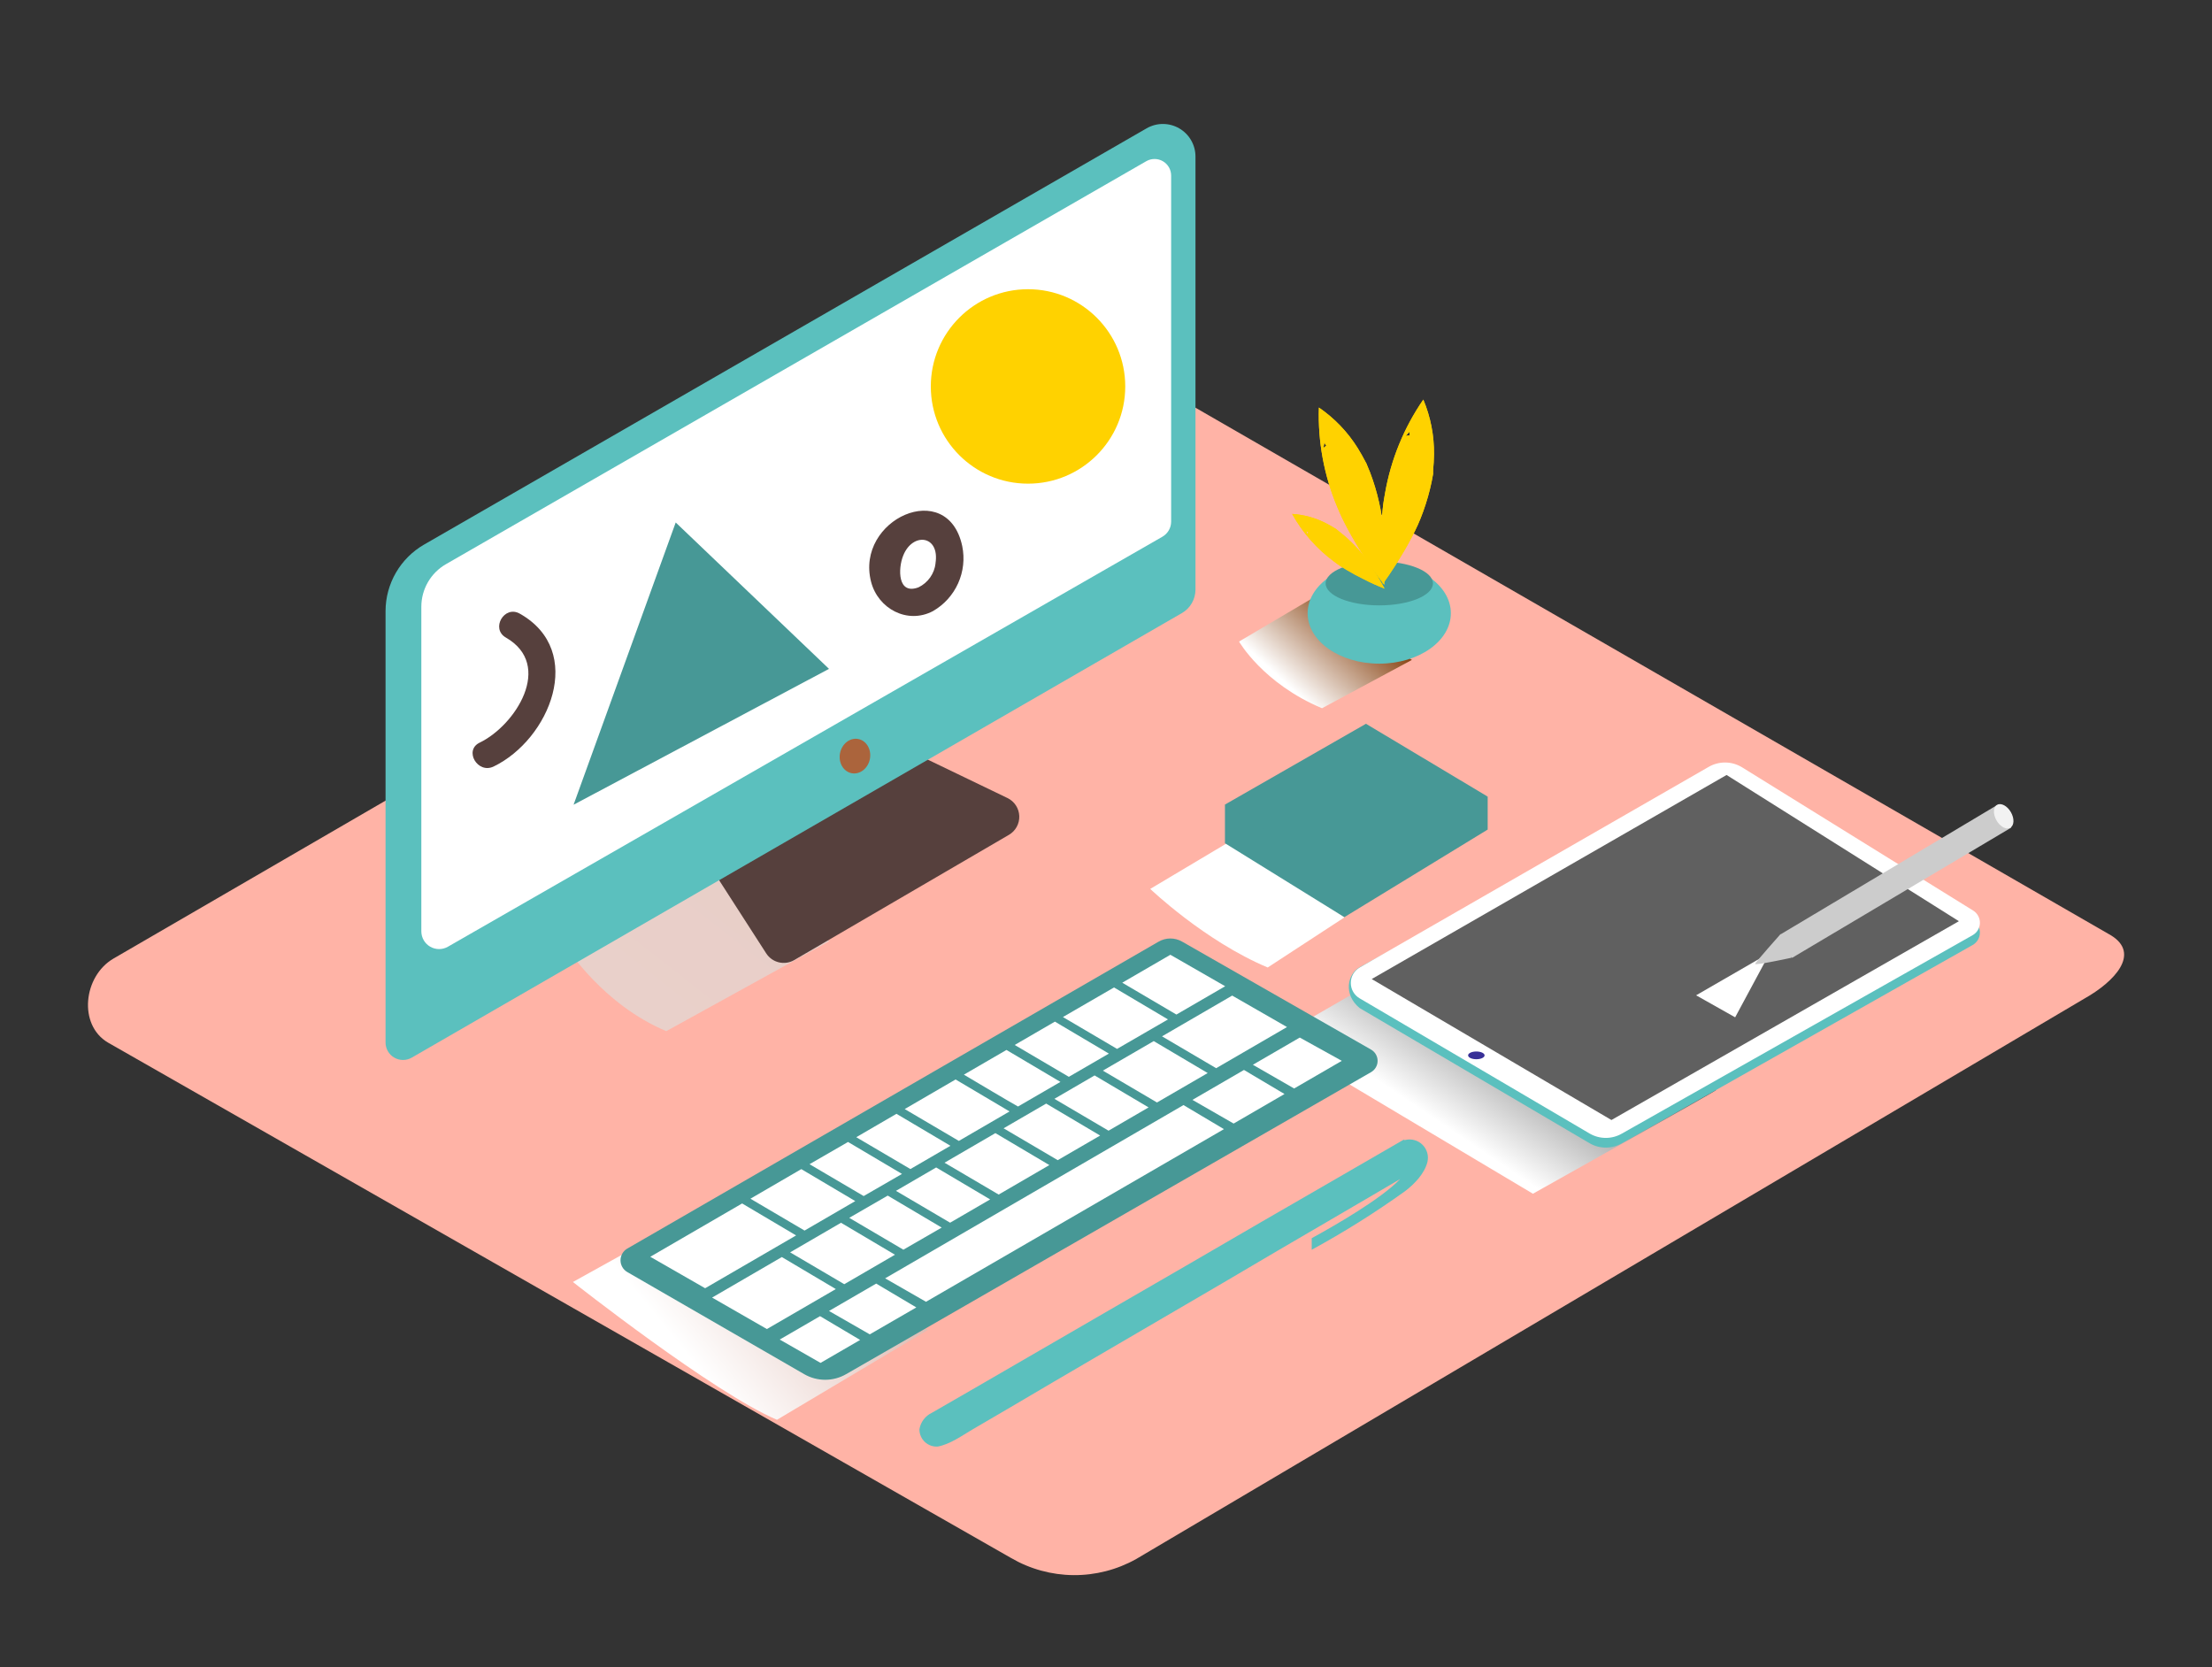 <svg width="406" height="306" viewBox="0 0 406 306" fill="none" xmlns="http://www.w3.org/2000/svg">
<rect x="0" y="0" width="406" height="306" fill="#333333" stroke="none"/>
<path d="M208.532 286.148L382.604 183.267C388.146 180.151 392.896 175.046 387.497 171.696L212.805 71.018C210.186 69.394 206.208 68.329 203.538 69.882L20.838 175.929C15.296 179.146 14.302 188.109 19.823 191.357L185.593 285.965C189.071 287.987 193.016 289.067 197.038 289.099C201.061 289.131 205.022 288.114 208.532 286.148V286.148Z" fill="#FFB3A6"/>
<path style="mix-blend-mode:multiply" d="M132.823 219.939L105.154 235.296C105.154 235.296 131.006 255.677 142.608 260.59L170.307 244.096" fill="url(#paint0_linear)"/>
<path style="mix-blend-mode:multiply" d="M131.696 158.542L104.027 173.899C104.027 173.899 110.655 184.384 122.297 189.256L152.199 172.762" fill="url(#paint1_linear)"/>
<path style="mix-blend-mode:multiply" d="M281.358 219.097C281.358 219.097 314.802 200.37 315.005 200.055L263.048 173.899L233.826 190.768L281.358 219.097Z" fill="url(#paint2_linear)"/>
<path d="M319.725 142.627L362.152 168.925C362.541 169.166 362.861 169.503 363.079 169.905C363.298 170.306 363.408 170.758 363.399 171.215C363.39 171.672 363.261 172.119 363.027 172.511C362.792 172.903 362.459 173.228 362.061 173.452L297.669 209.84C296.774 210.356 295.759 210.627 294.726 210.627C293.693 210.627 292.677 210.356 291.782 209.84L249.548 185.013C246.503 182.496 247.335 178.761 249.548 177.543L313.564 142.546C314.502 141.999 315.571 141.719 316.656 141.733C317.741 141.747 318.802 142.056 319.725 142.627V142.627Z" fill="#5BC0BE"/>
<path d="M319.725 140.82L362.152 167.119C362.541 167.359 362.861 167.696 363.079 168.098C363.298 168.499 363.408 168.951 363.399 169.408C363.39 169.865 363.261 170.312 363.027 170.704C362.792 171.097 362.459 171.421 362.061 171.645L297.679 208.064C296.784 208.579 295.769 208.851 294.736 208.851C293.703 208.851 292.688 208.579 291.792 208.064L249.558 183.237C249.063 182.949 248.652 182.537 248.366 182.041C248.081 181.545 247.93 180.983 247.93 180.41C247.93 179.838 248.081 179.275 248.366 178.779C248.652 178.283 249.063 177.871 249.558 177.583L313.574 140.779C314.507 140.229 315.572 139.942 316.655 139.95C317.739 139.957 318.799 140.258 319.725 140.82Z" fill="white"/>
<path d="M316.903 142.241L359.543 169.078L295.771 205.567L251.771 179.694L316.903 142.241Z" fill="#606060"/>
<path d="M270.975 194.412C271.81 194.412 272.487 194.094 272.487 193.701C272.487 193.309 271.81 192.991 270.975 192.991C270.139 192.991 269.462 193.309 269.462 193.701C269.462 194.094 270.139 194.412 270.975 194.412Z" fill="#383097"/>
<path style="mix-blend-mode:multiply" d="M318.477 186.718C318.477 186.718 324.029 176.396 324.059 176.345L323.105 175.868L311.311 182.679L318.477 186.718Z" fill="url(#paint3_linear)"/>
<path d="M368.344 148.646C368.329 148.572 368.329 148.496 368.344 148.422C367.765 148.119 367.141 147.91 366.496 147.803L326.911 171.432C326.911 171.432 324.536 173.29 328.941 175.797L369.125 151.914C369.087 150.783 368.821 149.672 368.344 148.646V148.646Z" fill="#CCCCCC"/>
<path d="M326.83 171.422C326.83 171.422 322.222 176.578 322.141 176.913C322.06 177.248 328.809 175.787 328.809 175.787" fill="#CCCCCC"/>
<path d="M368.98 151.922C369.708 151.502 369.755 150.22 369.086 149.06C368.416 147.9 367.282 147.3 366.554 147.72C365.826 148.141 365.779 149.422 366.449 150.582C367.118 151.743 368.252 152.342 368.98 151.922Z" fill="#F2F2F2"/>
<path d="M168.297 138.465L184.923 146.474C185.548 146.776 186.079 147.242 186.459 147.822C186.839 148.403 187.054 149.076 187.081 149.769C187.108 150.463 186.946 151.15 186.613 151.759C186.279 152.367 185.786 152.873 185.187 153.223L145.774 176.213C144.922 176.71 143.912 176.858 142.953 176.627C141.994 176.396 141.161 175.804 140.628 174.975L131.057 160.105" fill="#56403D"/>
<path d="M77.83 99.956L210.45 23.557C211.36 23.031 212.392 22.753 213.443 22.753C214.494 22.753 215.526 23.03 216.436 23.556C217.346 24.082 218.101 24.838 218.626 25.749C219.15 26.66 219.425 27.693 219.423 28.744V108.218C219.422 109.091 219.192 109.948 218.756 110.703C218.319 111.458 217.692 112.086 216.936 112.522L75.577 194.118C75.089 194.399 74.536 194.548 73.972 194.547C73.409 194.547 72.856 194.399 72.368 194.117C71.88 193.835 71.476 193.43 71.194 192.941C70.913 192.453 70.765 191.9 70.766 191.337V112.167C70.769 109.691 71.424 107.259 72.664 105.116C73.904 102.973 75.686 101.193 77.83 99.956Z" fill="#5BC0BE"/>
<path d="M210.43 29.566L81.85 103.549C80.476 104.34 79.335 105.479 78.543 106.851C77.749 108.223 77.332 109.78 77.333 111.365V170.945C77.335 171.515 77.485 172.074 77.771 172.567C78.056 173.061 78.465 173.47 78.958 173.756C79.451 174.041 80.01 174.193 80.58 174.195C81.15 174.197 81.71 174.049 82.205 173.767L213.343 98.515C213.833 98.234 214.24 97.829 214.524 97.341C214.807 96.853 214.956 96.298 214.957 95.734V32.215C214.955 31.685 214.815 31.165 214.551 30.706C214.286 30.247 213.907 29.865 213.45 29.598C212.993 29.33 212.474 29.187 211.944 29.181C211.415 29.175 210.893 29.308 210.43 29.566V29.566Z" fill="white"/>
<path d="M159.663 139.304C159.996 137.57 159.04 135.928 157.526 135.637C156.012 135.345 154.515 136.514 154.181 138.248C153.847 139.982 154.803 141.624 156.317 141.916C157.831 142.207 159.329 141.038 159.663 139.304Z" fill="#AB643C"/>
<path d="M216.967 172.823L251.659 192.646C252.022 192.855 252.323 193.156 252.532 193.519C252.741 193.882 252.852 194.293 252.852 194.711C252.852 195.13 252.741 195.541 252.532 195.904C252.323 196.267 252.022 196.568 251.659 196.777L155.295 252.216C154.127 252.89 152.802 253.244 151.453 253.244C150.105 253.244 148.78 252.89 147.612 252.216L115.132 233.469C114.754 233.251 114.441 232.937 114.224 232.559C114.006 232.182 113.891 231.753 113.891 231.317C113.891 230.882 114.006 230.453 114.224 230.076C114.441 229.698 114.754 229.384 115.132 229.166L212.633 172.843C213.289 172.458 214.036 172.253 214.797 172.249C215.558 172.246 216.307 172.444 216.967 172.823V172.823Z" fill="#479896"/>
<path d="M164.542 204.43L174.448 210.297L167.099 214.57C165.069 213.362 159.081 209.85 157.163 208.723L164.542 204.43Z" fill="white"/>
<path d="M175.392 198.127L185.299 203.994L175.991 209.404C174.367 208.46 168.368 204.917 166.054 203.557L175.392 198.127Z" fill="white"/>
<path d="M214.815 175.239L224.873 181.014L215.921 186.211C214.5 185.389 208.43 181.806 205.984 180.364L214.815 175.239Z" fill="white"/>
<path d="M193.621 187.51L203.528 193.377L196.179 197.64C194.444 196.625 188.465 193.103 186.242 191.793L193.621 187.51Z" fill="white"/>
<path d="M204.472 181.237L214.378 187.104L205.03 192.514C203.934 191.885 197.702 188.21 195.093 186.668L204.472 181.237Z" fill="white"/>
<path d="M155.65 209.596L165.557 215.463L158.523 219.523C156.412 218.285 150.464 214.783 148.586 213.677L155.65 209.596Z" fill="white"/>
<path d="M184.73 192.707L194.636 198.573L186.851 203.09C185.024 202.075 179.066 198.513 176.915 197.244L184.73 192.707Z" fill="white"/>
<path d="M147.074 214.58L156.98 220.447L147.672 225.857C145.724 224.72 139.786 221.218 137.736 220.01L147.074 214.58Z" fill="white"/>
<path d="M136.213 220.883L146.12 226.75L129.423 236.443L119.354 230.668L136.213 220.883Z" fill="white"/>
<path d="M226.162 182.729L236.221 188.505L223.219 196.056C221.514 195.041 215.535 191.54 213.282 190.21L226.162 182.729Z" fill="white"/>
<path d="M200.909 197.386L210.816 203.253L203.467 207.526C201.498 206.379 195.56 202.877 193.53 201.679L200.909 197.386Z" fill="white"/>
<path d="M182.7 207.972L192.606 213.839L183.299 219.249C181.431 218.163 175.483 214.651 173.362 213.403L182.7 207.972Z" fill="white"/>
<path d="M192.018 202.552L201.924 208.419L194.139 212.936C192.109 211.748 186.151 208.236 184.202 207.089L192.018 202.552Z" fill="white"/>
<path d="M171.829 214.276L181.736 220.142L174.387 224.415C172.114 223.086 166.135 219.554 164.45 218.569L171.829 214.276Z" fill="white"/>
<path d="M162.938 219.442L172.844 225.309L165.81 229.369C163.496 228.019 157.508 224.476 155.874 223.522L162.938 219.442Z" fill="white"/>
<path d="M211.76 191.083L221.666 196.949L212.358 202.349C210.887 201.497 204.827 197.924 202.422 196.503L211.76 191.083Z" fill="white"/>
<path d="M154.361 224.426L164.268 230.292L154.96 235.702C152.808 234.444 146.84 230.932 145.023 229.856L154.361 224.426Z" fill="white"/>
<path d="M153.407 236.595L140.76 243.934L130.702 238.158L143.501 230.719L153.407 236.595Z" fill="white"/>
<path d="M160.817 235.591L168.186 239.965L159.639 244.908L152.159 240.615L160.817 235.591Z" fill="white"/>
<path d="M157.873 245.933L150.606 250.146L143.115 245.862L150.515 241.569L157.873 245.933Z" fill="white"/>
<path d="M238.566 190.433L246.28 194.706L237.53 199.781L229.958 195.427L238.566 190.433Z" fill="white"/>
<path d="M228.324 196.381L235.764 200.796L226.426 206.216L218.865 201.872L228.324 196.381Z" fill="white"/>
<path d="M217.22 202.826L224.65 207.242L169.962 238.93L162.461 234.626L217.22 202.826Z" fill="white"/>
<path style="mix-blend-mode:multiply" d="M241.631 109.355L227.421 117.749C227.421 117.749 231.806 125.443 242.646 129.99L259.15 121.119" fill="url(#paint4_linear)"/>
<path d="M253.151 121.809C260.411 121.809 266.296 117.665 266.296 112.552C266.296 107.44 260.411 103.295 253.151 103.295C245.892 103.295 240.007 107.44 240.007 112.552C240.007 117.665 245.892 121.809 253.151 121.809Z" fill="#5BC0BE"/>
<path d="M253.161 111.111C258.599 111.111 263.007 109.307 263.007 107.081C263.007 104.856 258.599 103.052 253.161 103.052C247.724 103.052 243.316 104.856 243.316 107.081C243.316 109.307 247.724 111.111 253.161 111.111Z" fill="#479896"/>
<path d="M253.811 107.173C254.582 106.087 255.364 104.95 256.176 103.671C257.191 102.037 258.206 100.372 259.089 98.647C259.919 97.121 260.629 95.533 261.21 93.897C261.857 92.119 262.376 90.297 262.763 88.446C262.865 87.959 262.946 87.431 263.037 86.984C263.037 86.761 263.037 86.781 263.037 86.812C263.037 86.842 263.037 86.66 263.037 86.385C263.129 85.371 263.19 84.356 263.2 83.401C263.245 79.95 262.578 76.525 261.241 73.343C257.687 78.497 255.291 84.359 254.217 90.527C254.149 90.892 254.085 91.261 254.024 91.633C254.024 91.633 253.923 92.303 253.882 92.577L253.78 93.501C253.733 93.968 253.689 94.438 253.649 94.912C253.506 96.728 253.435 98.545 253.446 100.362C253.527 102.636 253.628 104.909 253.811 107.173ZM257.993 80.011C258.23 79.741 258.477 79.477 258.734 79.22C258.682 79.454 258.682 79.696 258.734 79.93C258.487 79.917 258.24 79.944 258.003 80.011H257.993Z" fill="#FFD200"/>
<path d="M254.065 107.325C254.136 105.995 254.166 104.615 254.156 103.103C254.156 101.164 254.065 99.236 253.892 97.307C253.767 95.574 253.506 93.853 253.111 92.161C252.696 90.314 252.15 88.499 251.477 86.731C251.294 86.264 251.111 85.807 250.908 85.35C250.817 85.137 250.837 85.157 250.857 85.188L250.654 84.812C250.188 83.929 249.71 83.056 249.183 82.214C247.35 79.281 244.931 76.759 242.078 74.804C241.872 81.067 243.025 87.3 245.458 93.074C245.6 93.419 245.745 93.758 245.894 94.089L246.29 94.962L246.706 95.805C246.916 96.224 247.132 96.644 247.356 97.063C248.218 98.667 249.142 100.23 250.127 101.763C251.365 103.681 252.684 105.528 254.065 107.325ZM242.9 82.214C242.954 81.855 243.018 81.517 243.093 81.199C243.161 81.428 243.279 81.639 243.438 81.818C243.239 81.926 243.058 82.063 242.9 82.224V82.214Z" fill="#FFD200"/>
<path d="M254.126 108.036C253.73 107.295 253.304 106.543 252.816 105.721C252.187 104.706 251.517 103.691 250.786 102.676C250.15 101.783 249.444 100.941 248.675 100.159C247.854 99.295 246.972 98.491 246.036 97.754L245.326 97.175C245.204 97.094 245.224 97.094 245.244 97.104L245.011 96.962C244.473 96.637 243.935 96.322 243.377 96.038C241.446 95.046 239.331 94.462 237.165 94.323C239.074 97.765 241.706 100.753 244.879 103.082L245.447 103.498L245.935 103.844L246.432 104.158L247.193 104.625C248.174 105.214 249.189 105.762 250.238 106.269C251.487 106.929 252.796 107.508 254.126 108.036ZM239.997 98.088C239.909 97.879 239.828 97.666 239.753 97.449C239.864 97.551 239.995 97.627 240.139 97.672C240.07 97.803 240.022 97.943 239.997 98.088V98.088Z" fill="#FFD200"/>
<path d="M253.811 107.173C254.582 106.087 255.364 104.95 256.176 103.671C257.191 102.037 258.206 100.372 259.089 98.647C259.919 97.121 260.629 95.533 261.21 93.897C261.857 92.119 262.376 90.297 262.763 88.446C262.865 87.959 262.946 87.431 263.037 86.984C263.037 86.761 263.037 86.781 263.037 86.812C263.037 86.842 263.037 86.66 263.037 86.385C263.129 85.371 263.19 84.356 263.2 83.401C263.245 79.95 262.578 76.525 261.241 73.343C257.687 78.497 255.291 84.359 254.217 90.527C254.149 90.892 254.085 91.261 254.024 91.633C254.024 91.633 253.923 92.303 253.882 92.577L253.78 93.501C253.733 93.968 253.689 94.438 253.649 94.912C253.506 96.728 253.435 98.545 253.446 100.362C253.527 102.636 253.628 104.909 253.811 107.173ZM257.993 80.011C258.23 79.741 258.477 79.477 258.734 79.22C258.682 79.454 258.682 79.696 258.734 79.93C258.487 79.917 258.24 79.944 258.003 80.011H257.993Z" fill="#FFD200"/>
<path d="M254.065 107.325C254.136 105.995 254.166 104.615 254.156 103.103C254.156 101.164 254.065 99.236 253.892 97.307C253.767 95.574 253.506 93.853 253.111 92.161C252.696 90.314 252.15 88.499 251.477 86.731C251.294 86.264 251.111 85.807 250.908 85.35C250.817 85.137 250.837 85.157 250.857 85.188L250.654 84.812C250.188 83.929 249.71 83.056 249.183 82.214C247.35 79.281 244.931 76.759 242.078 74.804C241.872 81.067 243.025 87.3 245.458 93.074C245.6 93.419 245.745 93.758 245.894 94.089L246.29 94.962L246.706 95.805C246.916 96.224 247.132 96.644 247.356 97.063C248.218 98.667 249.142 100.23 250.127 101.763C251.365 103.681 252.684 105.528 254.065 107.325ZM242.9 82.214C242.954 81.855 243.018 81.517 243.093 81.199C243.161 81.428 243.279 81.639 243.438 81.818C243.239 81.926 243.058 82.063 242.9 82.224V82.214Z" fill="#FFD200"/>
<path d="M254.126 108.036C253.73 107.295 253.304 106.543 252.816 105.721C252.187 104.706 251.517 103.691 250.786 102.676C250.15 101.783 249.444 100.941 248.675 100.159C247.854 99.295 246.972 98.491 246.036 97.754L245.326 97.175C245.204 97.094 245.224 97.094 245.244 97.104L245.011 96.962C244.473 96.637 243.935 96.322 243.377 96.038C241.446 95.046 239.331 94.462 237.165 94.323C239.074 97.765 241.706 100.753 244.879 103.082L245.447 103.498L245.935 103.844L246.432 104.158L247.193 104.625C248.174 105.214 249.189 105.762 250.238 106.269C251.487 106.929 252.796 107.508 254.126 108.036ZM239.997 98.088C239.909 97.879 239.828 97.666 239.753 97.449C239.864 97.551 239.995 97.627 240.139 97.672C240.07 97.803 240.022 97.943 239.997 98.088V98.088Z" fill="#FFD200"/>
<path d="M105.276 147.702L152.159 122.763L124.023 95.896L105.276 147.702Z" fill="#479896"/>
<path d="M188.689 88.771C198.543 88.771 206.532 80.782 206.532 70.927C206.532 61.072 198.543 53.083 188.689 53.083C178.834 53.083 170.845 61.072 170.845 70.927C170.845 80.782 178.834 88.771 188.689 88.771Z" fill="#FFD200"/>
<path d="M95.41 112.633C92.568 111.009 90.01 115.394 92.852 117.018C101.673 122.093 94.608 133.136 88.041 136.303C85.098 137.714 87.666 142.099 90.599 140.688C100.85 135.745 107.59 119.505 95.41 112.633Z" fill="#56403D"/>
<path d="M176.61 100.22C173.91 87.604 156.929 95.348 159.883 106.787C161.162 111.74 166.562 114.623 171.231 112.167C173.272 110.996 174.891 109.211 175.857 107.065C176.823 104.92 177.087 102.524 176.61 100.22V100.22ZM171.718 103.387C171.61 104.324 171.269 105.218 170.724 105.988C170.179 106.758 169.449 107.379 168.602 107.792C164.725 109.274 164.816 104.351 165.77 101.996C167.475 97.632 172.55 98.19 171.698 103.427L171.718 103.387Z" fill="#56403D"/>
<path d="M168.754 262.346C168.858 261.689 169.121 261.068 169.521 260.538C169.921 260.007 170.445 259.582 171.048 259.301L178.407 255.058L189.775 248.471L203.355 240.605L217.809 232.241L231.785 224.121L243.965 217.087L252.948 211.89L257.668 209.16C257.668 209.261 257.83 209.261 257.932 209.231C258.492 209.094 259.078 209.104 259.634 209.26C260.189 209.415 260.696 209.711 261.103 210.119C261.511 210.527 261.807 211.033 261.963 211.589C262.119 212.144 262.128 212.731 261.992 213.291C261.444 215.423 259.627 217.3 257.932 218.599C252.436 222.545 246.7 226.145 240.758 229.379V227.257C244.757 225.065 253.385 220.152 256.998 216.397L255.273 217.412L250.522 220.193L243.367 224.375L234.435 229.592L224.315 235.55L213.698 241.752L203.183 247.892L193.398 253.617L185.004 258.56L178.539 262.336C176.569 263.493 174.428 265.056 172.134 265.503C171.701 265.533 171.266 265.474 170.857 265.33C170.448 265.185 170.073 264.957 169.756 264.661C169.439 264.365 169.186 264.006 169.014 263.608C168.841 263.21 168.753 262.78 168.754 262.346V262.346Z" fill="#5BC0BE"/>
<path style="mix-blend-mode:multiply" d="M226.284 154.116L211.12 163.15C211.12 163.15 221.077 172.691 232.679 177.573L246.777 168.367" fill="url(#paint5_linear)"/>
<path d="M224.833 147.671V154.766L246.747 168.337L273.055 152.259V146.21" fill="#479896"/>
<path d="M273.055 146.21L250.715 132.842L224.833 147.671L247.173 161.242L273.055 146.21Z" fill="#479896"/>
<defs>
<linearGradient id="paint0_linear" x1="165.374" y1="217.178" x2="126.327" y2="248.958" gradientUnits="userSpaceOnUse">
<stop stop-color="#D4A397"/>
<stop offset="1" stop-color="white"/>
</linearGradient>
<linearGradient id="paint1_linear" x1="7295.13" y1="4804.02" x2="6299.88" y2="6074.56" gradientUnits="userSpaceOnUse">
<stop stop-color="#D4A397"/>
<stop offset="1" stop-color="white"/>
</linearGradient>
<linearGradient id="paint2_linear" x1="286.098" y1="178.203" x2="266.275" y2="207.404" gradientUnits="userSpaceOnUse">
<stop offset="0.01" stop-color="#4D4D4D"/>
<stop offset="1" stop-color="white"/>
</linearGradient>
<linearGradient id="paint3_linear" x1="4355.61" y1="2030.41" x2="4291.09" y2="2142.11" gradientUnits="userSpaceOnUse">
<stop offset="0.01" stop-color="#4D4D4D"/>
<stop offset="1" stop-color="white"/>
</linearGradient>
<linearGradient id="paint4_linear" x1="251.253" y1="110.756" x2="237.033" y2="126.336" gradientUnits="userSpaceOnUse">
<stop stop-color="#78B46A"/>
<stop offset="0.03" stop-color="#7F3500"/>
<stop offset="1" stop-color="white"/>
</linearGradient>
<linearGradient id="paint5_linear" x1="8779.13" y1="3685.05" x2="8291.31" y2="4288.83" gradientUnits="userSpaceOnUse">
<stop stop-color="#D4A397"/>
<stop offset="1" stop-color="white"/>
</linearGradient>
</defs>
</svg>

